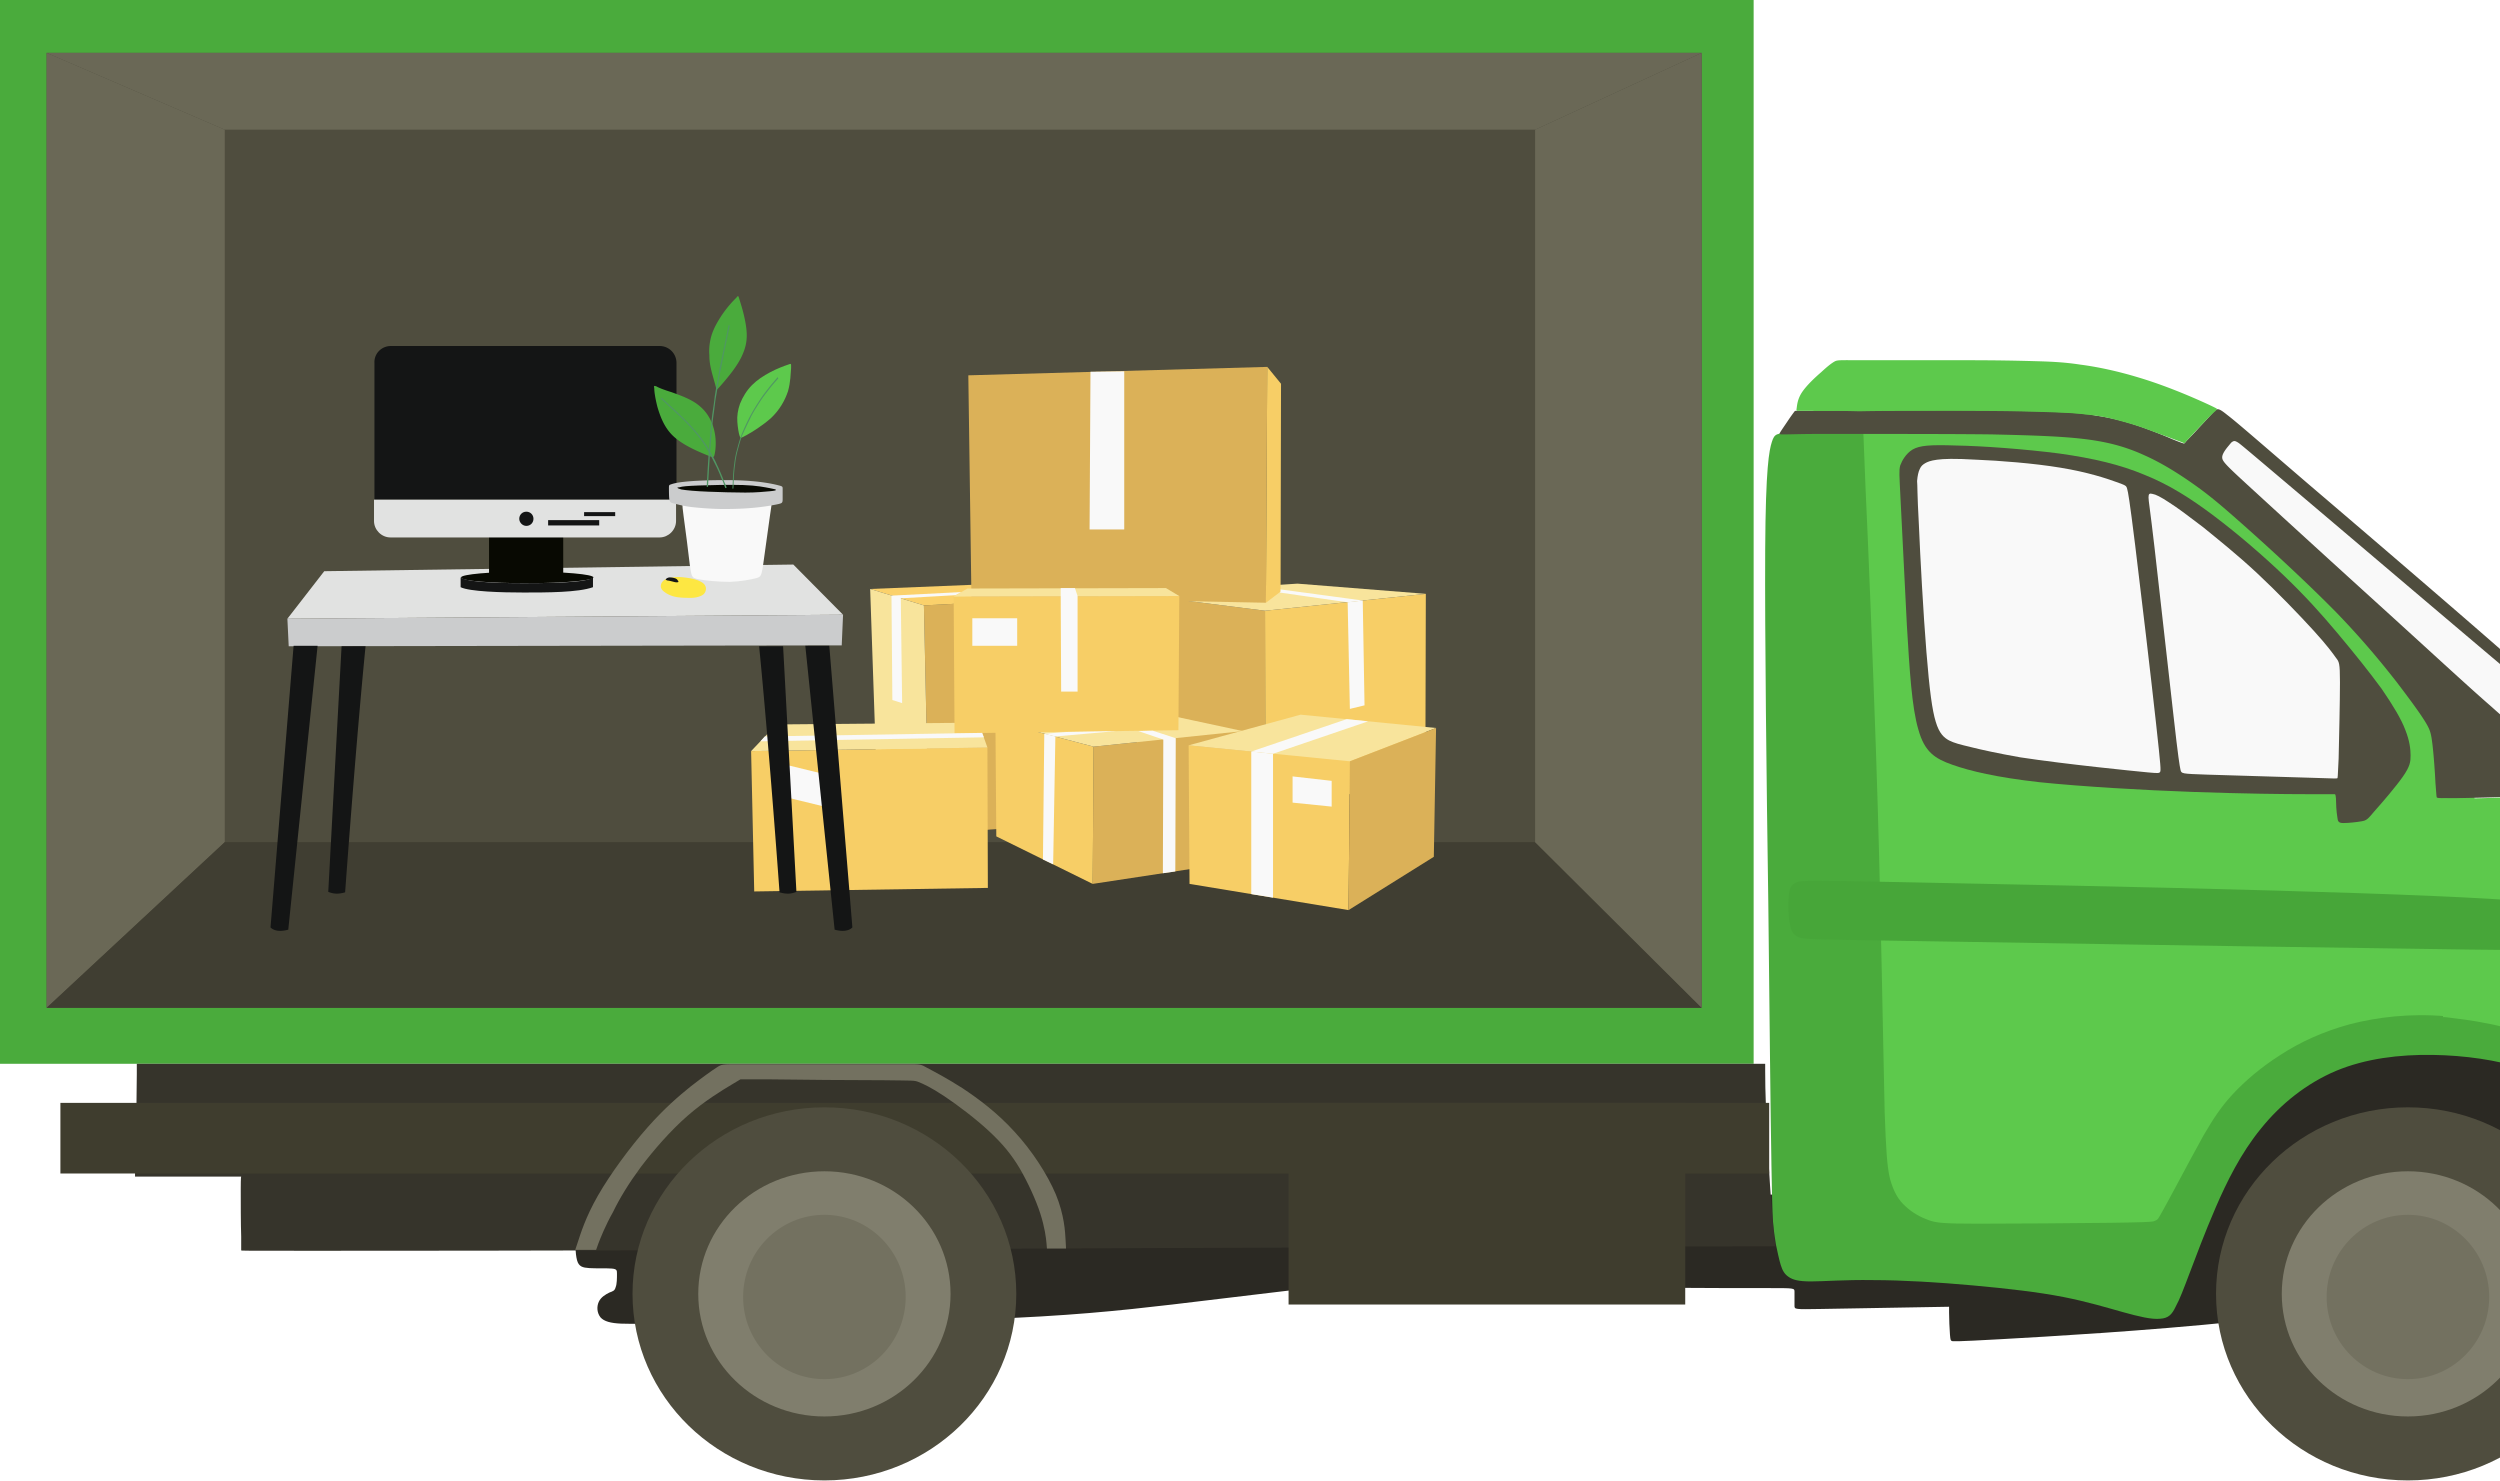<svg width="601" height="356" fill="none" xmlns="http://www.w3.org/2000/svg"><path fill-rule="evenodd" clip-rule="evenodd" d="M436.31 125.892c.32 23.491.214 68.552 1.922 99.518 1.709 31.072 5.126 48.05 7.688 57.66 2.67 9.61 4.485 11.852 9.077 14.949 4.591 3.097 11.959 7.047 22.744 8.115 10.785 1.068 25.201-.534 32.889-2.135 7.795-1.602 8.97-2.99 12.28-9.824 3.31-6.834 8.542-19.007 17.726-27.122 9.076-8.115 21.997-12.066 32.034-14.949 10.038-2.883 17.299-4.698 21.25-8.542 4.057-3.844 4.805-9.61 4.057-22.53-.747-12.921-3.096-32.781-6.193-45.274-3.097-12.494-7.047-17.405-16.765-27.122-9.717-9.717-25.307-24.239-38.227-33.208-12.921-8.97-23.279-12.387-35.559-16.23-12.28-3.845-26.588-8.33-37.587-8.436-10.998-.214-18.793 3.844-23.172 5.873-4.378 2.028-5.232 2.028-5.232 2.99 0 1.067.748 2.882 1.068 26.267z" fill="#5DC94C"/><path fill-rule="evenodd" clip-rule="evenodd" d="M138.176 295.99c.107 2.456.107 5.339.534 6.941.427 1.602 1.388 1.815 2.99 1.922 1.708.107 4.057 0 5.339.107 1.281.107 1.281.427 1.281 1.281 0 .961 0 2.456-.32 3.203-.214.855-.641.961-1.495 1.282-.855.427-2.029 1.068-2.563 2.242-.534 1.175-.427 2.67.427 3.737.854.961 2.456 1.389 4.912 1.495 2.563.107 6.087 0 22.104-.106 16.017-.107 44.528-.321 64.923-.961 20.395-.748 32.675-2.029 45.489-3.524s26.268-3.204 38.762-4.592c12.387-1.388 23.705-2.349 35.345-2.349 11.639 0 23.598 1.175 30.219 1.815 6.62.641 7.902.961 14.629 1.068 6.62.107 18.58.107 24.56.107 5.979 0 6.086 0 6.086.854v3.417c0 .854.107.854 6.3.748l24.667-.428 6.193-.106v1.388c0 1.388.107 4.057.214 5.339.107 1.388.213 1.388.427 1.495.214.106.427.213 11.853-.427 11.425-.641 34.17-1.922 57.128-4.272 22.958-2.349 46.13-5.552 60.011-7.047 13.882-1.495 18.58-1.175 21.57-.961 2.99.214 4.271.32 15.377-.107 11.105-.427 31.927-1.495 42.392-1.922 10.465-.534 10.465-.534 9.504-1.601-.961-1.068-2.777-3.204-4.699-5.019-1.922-1.922-3.951-3.524-13.454-11.639-9.504-8.222-26.482-22.957-42.926-30.966-16.445-8.008-32.142-9.183-44.208-8.756-11.96.428-20.075 2.456-28.938 9.824-8.756 7.368-18.26 19.968-24.133 27.762-5.873 7.902-8.222 10.999-19.968 12.814-11.746 1.815-32.889 2.456-44.528-.748-11.639-3.203-13.775-10.144-18.58-12.172-4.805-2.136-12.28.64-50.187 1.174-37.908.427-106.355-1.388-150.669-2.456-44.315-1.067-64.603-1.495-77.951-1.815-13.347-.32-19.861-.534-23.599.427-3.737.961-4.805 2.883-5.125 5.019-.107 1.922.107 4.057.107 6.513z" fill="#2B2923"/><path d="M421.574 0H0v255.735h421.574V0z" fill="#4AAB3C"/><path fill-rule="evenodd" clip-rule="evenodd" d="M364.873 299.728c43.994-.107 52.963-.107 57.448-.107h4.485l-.107-1.068c-.106-1.068-.427-3.31-.854-8.862-.427-5.66-.961-14.629-1.174-20.929-.321-6.193-.321-9.61-.321-11.319v-1.708H32.889v2.456c0 2.456-.107 7.261-.107 9.717v2.669c0 .214-.107.748-.107 2.883-.107 2.029-.107 5.766-.214 7.581v1.816h25.521s-.106 0-.106 2.883 0 8.649.106 11.532v3.31c0 .107.107.107 17.512.107 17.513 0 52.43 0 109.452-.214 56.808-.32 135.933-.64 179.927-.747z" fill="#36342B"/><path d="M425.312 265.131H14.522v16.978h410.79v-16.978z" fill="#3F3D2E"/><path d="M405.129 265.131h-95.356v48.478h95.356v-48.478z" fill="#3F3D2E"/><path fill-rule="evenodd" clip-rule="evenodd" d="M143.835 298.98l-.534 1.495h-5.019l.641-1.922c.641-1.922 1.815-5.873 4.805-11.105 2.99-5.232 7.795-11.746 11.96-16.444 4.164-4.698 7.581-7.581 10.357-9.824 2.884-2.242 5.126-3.844 6.301-4.591 1.174-.747 1.174-.747 5.766-.747h39.829c3.417 0 3.417 0 4.912.854 1.602.854 4.699 2.456 8.543 4.912 3.844 2.562 8.329 5.872 12.493 10.464 4.165 4.485 7.902 10.251 9.931 15.056 2.029 4.912 2.242 8.969 2.349 10.998l.107 2.029h-4.592l-.106-1.282c-.107-1.281-.428-3.844-1.495-7.154-1.068-3.31-2.99-7.474-4.912-10.784-2.029-3.417-4.165-5.98-7.368-8.97-3.204-2.99-7.582-6.3-10.785-8.435-3.204-2.136-5.126-2.99-6.194-3.417-1.067-.427-1.281-.321-8.328-.427-6.941 0-20.716-.107-27.657-.214h-6.834l-2.136 1.281c-2.135 1.282-6.407 3.844-10.571 7.475-4.164 3.63-8.115 8.222-11.212 12.279-2.99 4.058-5.126 7.582-6.727 10.892-1.816 3.203-2.99 6.193-3.524 7.581z" fill="#737160"/><path d="M198.187 355.893c25.477 0 46.129-20.078 46.129-44.847 0-24.768-20.652-44.847-46.129-44.847-25.477 0-46.13 20.079-46.13 44.847 0 24.769 20.653 44.847 46.13 44.847z" fill="#4F4D3E"/><path d="M198.187 340.517c16.748 0 30.326-13.195 30.326-29.471s-13.578-29.471-30.326-29.471c-16.749 0-30.326 13.195-30.326 29.471s13.577 29.471 30.326 29.471z" fill="#807E6D"/><path fill-rule="evenodd" clip-rule="evenodd" d="M198.187 331.548c10.785 0 19.541-8.863 19.541-19.754 0-10.892-8.756-19.754-19.541-19.754s-19.541 8.862-19.541 19.754c0 10.891 8.756 19.754 19.541 19.754z" fill="#737160"/><path fill-rule="evenodd" clip-rule="evenodd" d="M425.846 279.76c.213 11.852.32 13.881.533 15.269.107 1.495.321 2.456.534 4.058.321 1.495.748 3.63 1.175 5.019.427 1.388.961 2.242 1.922 2.883.961.64 2.242 1.067 5.339 1.067 3.097 0 8.009-.427 14.95-.32 6.94 0 15.803.534 24.025 1.281 8.223.748 15.697 1.602 21.677 2.777 5.98 1.174 10.465 2.562 14.309 3.63 3.844 1.068 6.941 1.815 8.969 1.602 2.029-.107 2.884-1.068 3.738-2.883.961-1.709 1.922-4.271 3.417-8.222 1.495-3.951 3.524-9.397 6.193-15.59 2.67-6.193 6.087-13.134 10.892-19.007 4.805-5.979 10.998-10.891 18.046-13.881 7.154-2.99 15.27-3.951 23.172-3.844 7.901.107 15.697 1.282 21.57 3.204 5.873 1.922 9.717 4.591 12.279 6.833 2.563 2.243 3.845 4.058 4.592 4.912.641.961.641.961 1.175.641.534-.32 1.495-.854 2.776-2.029 1.281-1.174 2.883-2.883 3.631-3.844.747-.854.747-.854-1.816-2.99-2.562-2.135-7.688-6.3-15.056-9.61-7.368-3.31-17.085-5.659-25.841-6.407-8.756-.747-16.551.214-23.172 1.923-6.62 1.815-12.066 4.377-16.658 7.367-4.698 2.99-8.542 6.3-11.425 9.397-2.883 3.096-4.805 6.086-7.048 9.93-2.136 3.844-4.592 8.436-6.3 11.639-1.709 3.203-2.776 5.125-3.417 6.3-.641 1.175-.961 1.708-1.175 2.029-.213.32-.534.534-1.281.747-.747.107-2.029.214-10.251.321-8.329.106-23.599.213-31.928.213-8.436 0-9.93-.213-11.746-.854-1.815-.641-3.844-1.709-5.552-3.31-1.709-1.495-2.884-3.524-3.738-6.621-.747-3.096-.961-7.26-1.281-15.91-.214-8.649-.427-21.676-.748-36.197-.32-14.522-.64-30.432-1.388-51.895-.747-21.462-1.815-48.371-2.456-61.825l-.534-13.454h-17.192c-3.63 0-4.164.107-4.805 2.136-.64 2.028-1.495 5.979-1.601 25.947-.107 19.968.32 55.845.747 84.782.32 29.044.534 50.827.748 62.786z" fill="#4AAB3C"/><path fill-rule="evenodd" clip-rule="evenodd" d="M492.37 98.984c6.193.213 11.426.64 16.658 1.922 5.232 1.281 10.571 3.524 13.241 4.698 2.67 1.068 2.776 1.068 2.883.961.107-.107.32-.427.748-.854a67.453 67.453 0 002.242-2.349c1.175-1.282 2.883-3.097 3.844-4.165.961-1.067 1.175-1.28 3.417.534 2.243 1.709 6.514 5.446 19.434 16.551 13.028 11.105 34.704 29.684 47.625 41.003 12.921 11.212 17.085 15.163 19.114 17.191 2.029 1.922 2.029 1.922 2.99 1.922.961 0 2.776-.106 3.951 0 1.068 0 1.495.214 1.815.641.32.427.748 1.175 1.175 1.815.534.641 1.067 1.175 1.815 1.602.747.427 1.495.854 3.844 1.708 2.349.855 6.193 2.35 8.329 3.204 2.136.961 2.563 1.388 2.67 1.708.213.321.106.641-5.873 1.388-5.98.748-18.047 1.922-28.298 2.563-10.251.641-18.9.747-23.385.854-4.378 0-4.698 0-4.805-.213-.107-.321-.107-.961-.32-3.417-.107-2.456-.427-6.941-.748-9.503-.32-2.563-.534-3.311-1.708-5.233-1.175-1.922-3.417-5.018-6.834-9.503-3.417-4.378-8.116-10.144-14.629-16.871-6.621-6.727-15.057-14.522-20.93-19.754-5.873-5.232-8.969-7.902-12.707-10.571-3.737-2.67-7.901-5.339-12.173-7.261-4.164-1.922-8.329-3.203-14.202-3.951-5.873-.747-13.454-.961-22.744-1.174-9.29-.107-20.182-.107-27.55-.107h-14.736c-3.31 0-6.086.107-7.474.107-1.389 0-1.389 0-1.068-.534.32-.534 1.068-1.602 1.708-2.563a50.753 50.753 0 011.495-2.136c.321-.427.321-.427.427-.427h6.728c6.62 0 19.968-.106 30.219-.213 10.464.106 17.619.213 23.812.427z" fill="#4F4D3E"/><path fill-rule="evenodd" clip-rule="evenodd" d="M439.62 98.77h-7.474c-.321 0-.321 0-.214-.747.107-.748.214-2.136 1.281-3.737 1.068-1.602 3.097-3.524 4.592-4.805 1.495-1.388 2.456-2.136 3.203-2.563.748-.427 1.389-.32 7.155-.32h24.346c7.688 0 12.28.106 16.231.213 3.951.107 7.261.214 11.426.854 4.164.534 9.076 1.602 13.988 3.097 5.019 1.495 10.037 3.524 13.241 4.912 3.203 1.388 4.485 2.028 5.125 2.349.641.32.534.32 0 .854-.533.427-1.495 1.388-2.669 2.67a94.134 94.134 0 00-3.417 3.63c-.854.854-1.068 1.175-1.175 1.281l-.107.107-.533-.213c-.534-.214-1.709-.641-3.417-1.282-1.709-.64-4.058-1.495-6.087-2.242-2.136-.748-4.058-1.281-5.659-1.709-1.602-.427-2.884-.747-4.165-.961-1.281-.213-2.563-.427-4.058-.533-1.495-.214-3.31-.32-5.766-.428-2.456-.106-5.659-.213-10.892-.32-5.232-.107-12.493-.107-19.541-.107-7.047 0-13.774 0-17.939.107-4.271-.107-5.659-.107-7.475-.107z" fill="#5DC94C"/><path fill-rule="evenodd" clip-rule="evenodd" d="M541.276 117.457a7473.298 7473.298 0 0030.433 27.762c11.426 10.358 21.677 19.861 27.23 24.666 5.445 4.912 6.193 5.125 6.727 5.232.64 0 1.174-.107 2.242-.747 1.068-.534 2.777-1.495 3.844-2.136.961-.641 1.388-1.068 1.495-1.388.214-.32.214-.427.107-.641-.107-.213-.32-.427-12.6-10.784-12.28-10.358-36.52-30.966-49.013-41.537-12.493-10.571-13.241-11.212-13.775-11.532-.534-.321-.854-.428-1.174-.214-.321.107-.534.427-1.068 1.068-.534.64-1.388 1.708-1.495 2.562-.107 1.068.534 1.709 7.047 7.689z" fill="#F9F9F9"/><path fill-rule="evenodd" clip-rule="evenodd" d="M456.919 120.553c.32 6.62.961 19.007 1.495 29.791.64 10.678 1.174 19.755 2.776 25.093 1.495 5.339 3.951 6.941 8.222 8.436 4.272 1.495 10.465 2.99 20.823 4.164 10.358 1.068 24.987 1.922 37.053 2.349 12.173.428 21.89.534 27.123.534h6.62c.427 0 .427 0 .534 1.068 0 1.068.107 3.203.32 4.378.107 1.175.321 1.495 1.495 1.495 1.175 0 3.204-.214 4.378-.427 1.175-.214 1.388-.427 3.097-2.456 1.815-2.029 5.125-5.873 6.834-8.329 1.708-2.456 1.815-3.523 1.815-5.018 0-1.495-.213-3.524-1.281-6.194-.961-2.562-2.883-5.766-5.66-9.823-2.883-3.951-6.727-8.756-10.678-13.454-3.844-4.592-7.795-8.97-12.814-13.775-5.018-4.805-11.105-10.037-16.764-14.308-5.66-4.271-10.892-7.581-16.765-9.93-5.873-2.456-12.173-3.951-20.502-5.126-8.329-1.068-18.473-1.815-24.88-1.922-6.3-.213-8.65 0-10.358.961-1.602.961-2.563 2.67-2.99 3.844-.32 1.281-.213 2.029.107 8.649z" fill="#4F4D3E"/><path fill-rule="evenodd" clip-rule="evenodd" d="M461.297 126.106c.32 7.688 1.068 21.462 1.815 30.645.748 9.29 1.388 13.988 2.242 16.764.855 2.883 2.029 3.844 3.204 4.485 1.281.641 2.563.961 5.232 1.602 2.563.64 6.407 1.495 11.853 2.456 5.553.854 12.707 1.708 18.473 2.349 5.767.64 10.038 1.067 12.28 1.281 2.349.214 2.67.214 2.883-.107.214-.32.214-.961-.961-11.639-1.174-10.677-3.63-31.606-5.018-42.818-1.389-11.212-1.709-12.813-1.923-13.561-.213-.854-.32-.854-2.669-1.708s-6.834-2.349-13.348-3.417c-6.407-1.068-14.842-1.709-20.182-1.922-5.445-.32-7.901-.214-9.503 0-1.602.213-2.349.534-2.883.854-.534.32-.961.641-1.282 1.388-.32.641-.534 1.602-.64 2.883.106 1.068 0 2.67.427 10.465zm56.701 5.979c1.174 10.251 3.31 29.258 4.485 39.722 1.174 10.464 1.495 12.279 1.708 13.24.214.961.214.961 6.407 1.175 6.193.214 18.58.534 24.773.747 6.301.214 6.407.214 6.514.107.107 0 .107-.107.32-4.698.107-4.591.321-13.668.321-18.366s-.214-4.912-.961-5.873c-.748-1.068-2.136-2.99-5.446-6.62-3.31-3.631-8.543-9.076-13.455-13.668-4.912-4.591-9.503-8.222-13.027-11.105-3.631-2.776-6.193-4.698-8.222-5.979-1.922-1.282-3.204-1.922-3.951-2.029-.748-.214-.961 0-.961.854s.32 2.349 1.495 12.493z" fill="#F9F9F9"/><path fill-rule="evenodd" clip-rule="evenodd" d="M612.606 191.134c1.709-.107 3.524-.214 5.233-.321 1.708-.106 3.31-.213 4.164-.32l.854-.107 6.407 4.378c6.407 4.378 19.114 13.027 26.375 18.046 7.155 4.912 8.756 6.086 9.611 6.727.854.534.854.534 7.261 6.3a5617.902 5617.902 0 0025.734 22.957l6.407 5.766.641 1.495 2.563 5.98.64 1.495h-12.92c-12.921 0-38.655-.107-51.576-.107h-12.92l-.641-.748c-.641-.747-1.815-2.135-3.417-3.523-1.495-1.389-3.31-2.67-5.232-3.844-1.922-1.282-4.058-2.456-6.941-3.738-2.883-1.281-6.514-2.669-9.611-3.63-2.989-.961-5.445-1.602-8.008-2.029-2.563-.534-5.126-.854-6.834-1.068-1.709-.213-2.349-.32-2.777-.32h-.32v-2.67c0-2.669-.107-8.115-.107-16.871v-32.994h1.495c1.495 0 4.592 0 8.009-.107 3.417-.107 7.154-.213 9.931-.32 2.562-.214 4.271-.321 5.979-.427z" fill="#5DC94C"/><path fill-rule="evenodd" clip-rule="evenodd" d="M456.812 212.062c21.036.427 60.438 1.175 90.017 2.029 29.472.854 49.013 1.602 63.001 2.776 13.882 1.068 22.211 2.563 26.268 4.271 4.058 1.709 3.951 3.738 3.631 4.912-.427 1.175-1.068 1.602-2.456 1.922-1.388.321-3.417.534-10.999.534-7.688 0-20.929 0-53.284-.534-32.355-.427-83.823-1.281-110.412-1.708-26.695-.427-28.617-.427-29.899-.854-1.281-.427-2.029-1.175-2.349-3.097-.427-1.815-.534-4.805-.32-6.727.106-2.029.534-2.99 2.028-3.524 1.175-.427 3.738-.427 24.774 0z" fill="#47A639"/><path d="M578.864 355.893c25.476 0 46.129-20.078 46.129-44.847 0-24.768-20.653-44.847-46.129-44.847-25.477 0-46.13 20.079-46.13 44.847 0 24.769 20.653 44.847 46.13 44.847z" fill="#4F4D3E"/><path d="M578.863 340.517c16.749 0 30.326-13.195 30.326-29.471s-13.577-29.471-30.326-29.471c-16.748 0-30.325 13.195-30.325 29.471s13.577 29.471 30.325 29.471z" fill="#807E6D"/><path fill-rule="evenodd" clip-rule="evenodd" d="M578.863 331.548c10.785 0 19.541-8.863 19.541-19.754 0-10.892-8.756-19.754-19.541-19.754s-19.541 8.862-19.541 19.754c0 10.891 8.756 19.754 19.541 19.754z" fill="#737160"/><path d="M409.08 12.707H11.212V242.28H409.08V12.706z" fill="#4F4D3E"/><path fill-rule="evenodd" clip-rule="evenodd" d="M11.212 242.281V12.706l42.82 18.473v171.273l-42.82 39.829z" fill="#6A6856"/><path fill-rule="evenodd" clip-rule="evenodd" d="M11.212 242.281l42.82-39.829h315.005l40.043 39.829H11.212z" fill="#403E32"/><path fill-rule="evenodd" clip-rule="evenodd" d="M409.081 242.281V12.706L369.038 31.18v171.273l40.043 39.829z" fill="#6A6856"/><path fill-rule="evenodd" clip-rule="evenodd" d="M409.08 12.707H11.212l42.82 18.472h315.005l40.043-18.473z" fill="#6A6856"/><path fill-rule="evenodd" clip-rule="evenodd" d="M243.997 144.365l7.582 54.03-28.297 2.135-1.175-54.991 21.89-1.174z" fill="#DBB158"/><path fill-rule="evenodd" clip-rule="evenodd" d="M243.996 144.365l-21.89 1.174-12.921-3.95 26.162-1.068 8.649 3.844z" fill="#FBD16B"/><path fill-rule="evenodd" clip-rule="evenodd" d="M222.106 145.539l-12.921-3.95 1.922 55.952 12.173 2.989-1.174-54.991z" fill="#F8E49C"/><path fill-rule="evenodd" clip-rule="evenodd" d="M272.935 142.87l.107 1.602.32 39.187 30.86 15.483-.107-52.321-31.18-3.951z" fill="#DBB158"/><path fill-rule="evenodd" clip-rule="evenodd" d="M304.222 199.142l-.107-52.321 38.655-4.058-.107 40.683-38.441 15.696z" fill="#F7CE66"/><path fill-rule="evenodd" clip-rule="evenodd" d="M304.115 146.821l38.655-4.058-30.86-2.456-38.975 2.563 31.18 3.951z" fill="#F8E49C"/><path fill-rule="evenodd" clip-rule="evenodd" d="M298.775 175.758l-3.844 31.82-32.248 4.912.214-32.995 35.878-3.737z" fill="#DBB158"/><path fill-rule="evenodd" clip-rule="evenodd" d="M262.897 179.495l-.214 32.995-23.172-11.426-.213-27.762 23.599 6.193z" fill="#F7CE66"/><path fill-rule="evenodd" clip-rule="evenodd" d="M239.298 173.302l39.616-1.815 19.861 4.271-35.878 3.737-23.599-6.193z" fill="#F8E49C"/><path fill-rule="evenodd" clip-rule="evenodd" d="M324.509 183.019l-38.761-3.844.213 33.314 38.228 6.3.32-35.77z" fill="#F7CE66"/><path fill-rule="evenodd" clip-rule="evenodd" d="M324.509 183.019l-38.761-3.844 26.909-7.368 32.568 3.203-20.716 8.009z" fill="#F8E49C"/><path fill-rule="evenodd" clip-rule="evenodd" d="M345.225 175.01l-20.716 8.009-.32 35.77 20.502-12.813.534-30.645v-.321z" fill="#DBB158"/><path fill-rule="evenodd" clip-rule="evenodd" d="M180.568 180.563l56.808-.855.106 33.743-56.167.854-.747-33.742z" fill="#F7CE66"/><path fill-rule="evenodd" clip-rule="evenodd" d="M237.376 179.709l-56.808.854 6.086-6.407 48.586-.427 2.136 5.98z" fill="#F8E49C"/><path fill-rule="evenodd" clip-rule="evenodd" d="M232.784 90.228l.748 53.283 70.796 1.388.32-56.7-71.864 2.029z" fill="#DBB158"/><path fill-rule="evenodd" clip-rule="evenodd" d="M304.648 88.2l-.32 56.699 3.523-2.67.107-49.972-3.31-4.058zm-75.174 88.092l-.214-32.888 54.245-.107-.213 32.247-53.818.748z" fill="#F7CE66"/><path fill-rule="evenodd" clip-rule="evenodd" d="M283.505 143.297l-54.245.107 3.31-1.922 47.732-.107 3.203 1.922z" fill="#F8E49C"/><path fill-rule="evenodd" clip-rule="evenodd" d="M323.76 172.875l5.126.534-22.851 7.794-5.233-.533 22.958-7.795z" fill="#F9F9F9"/><path fill-rule="evenodd" clip-rule="evenodd" d="M300.802 214.945l5.233.855v-34.597l-5.233-.534v34.276zm-38.866-87.665l.213-37.906 8.115-.107v38.013h-8.328zm62.572 43.139l3.524-.854-.427-25.2-3.631.427.534 25.627z" fill="#F9F9F9"/><path fill-rule="evenodd" clip-rule="evenodd" d="M307.852 142.229v-.534l19.754 2.67-3.63.427-16.338-2.349.214-.214zm-93.328 26.054l2.349.748-.321-25.2-2.242-.641.214 25.093zm16.551-25.947l-1.388.747-13.135.748-2.242-.641 16.765-.854zm23.92 1.068l4.057-.107v22.957h-3.951l-.106-22.85zm0 0l4.057-.107-.64-1.922h-3.417v2.029zm-1.281 33.635l-2.67-.641-.32 30.219 2.456 1.174.534-30.752z" fill="#F9F9F9"/><path fill-rule="evenodd" clip-rule="evenodd" d="M256.383 175.971l11.96-.213-14.63 1.281-2.669-.641 5.339-.427zm26.268 1.495l-2.99.32-.107 32.141 2.99-.427.107-32.034zm-8.97-1.708l3.417-.107 5.553 1.815-2.99.32-5.98-2.028zm-37.587.427l.427 1.068-53.711.961 1.068-1.175 52.216-.854z" fill="#F9F9F9"/><path d="M189.356 183.948l-1.797 7.365 10.996 2.684 1.797-7.365-10.996-2.684zm55.174-35.312h-10.785v6.62h10.785v-6.62z" fill="#F9F9F9"/><path fill-rule="evenodd" clip-rule="evenodd" d="M320.133 187.717l-9.397-1.068v6.3l9.397.961v-6.193z" fill="#F9F9F9"/><path fill-rule="evenodd" clip-rule="evenodd" d="M77.95 137.317l112.762-1.601 11.959 12.066-133.584.961 8.863-11.426z" fill="#E1E2E1"/><path fill-rule="evenodd" clip-rule="evenodd" d="M202.671 147.781l-133.584.962.32 6.62 132.944-.214.32-7.368z" fill="#CBCCCD"/><path fill-rule="evenodd" clip-rule="evenodd" d="M87.881 155.363h-5.766a90543.06 90543.06 0 00-3.203 59.048c1.174.428 2.135.641 4.057.107 2.883-39.401 4.912-59.155 4.912-59.155zm117.033 67.591c-.855.854-2.35 1.068-4.272.534l-7.047-68.232h5.766l5.553 67.698zm-22.424-67.591h5.766c2.242 41.216 3.31 60.97 3.203 59.048-1.174.428-2.135.641-4.057.107-2.883-39.401-4.912-59.155-4.912-59.155zM65.03 222.954c.854.854 2.349 1.068 4.271.534l7.048-68.232h-5.767l-5.552 67.698z" fill="#141515"/><path fill-rule="evenodd" clip-rule="evenodd" d="M126.75 140.2c8.756 0 15.91-.64 15.91-1.388 0-.747-7.154-1.388-15.91-1.388s-15.911.641-15.911 1.388c0 .854 7.155 1.388 15.911 1.388z" fill="#080902"/><path fill-rule="evenodd" clip-rule="evenodd" d="M125.895 140.2c-9.183 0-14.202-.534-15.163-1.388v2.349c2.136 1.068 9.931 1.282 15.163 1.282 5.446 0 13.135 0 16.658-1.282v-2.456c-.64 1.068-6.193 1.495-16.658 1.495z" fill="#141515"/><path d="M135.399 127.173h-17.833v11.746h17.833v-11.746z" fill="#080902"/><path fill-rule="evenodd" clip-rule="evenodd" d="M93.968 83.18h64.602a4.056 4.056 0 014.058 4.058v32.888H90.017V87.238c-.107-2.242 1.708-4.058 3.95-4.058z" fill="#141515"/><path fill-rule="evenodd" clip-rule="evenodd" d="M89.91 120.126h72.612v5.125c0 2.136-1.816 3.951-3.951 3.951h-64.71c-2.136 0-3.95-1.815-3.95-3.951v-5.125z" fill="#E1E2E1"/><path fill-rule="evenodd" clip-rule="evenodd" d="M126.536 126.426c.961 0 1.709-.748 1.709-1.709 0-.961-.748-1.708-1.709-1.708-.961 0-1.708.747-1.708 1.708 0 .854.747 1.709 1.708 1.709z" fill="#141515"/><path d="M144.048 125.038h-12.279v1.281h12.279v-1.281zm3.844-1.922h-7.475v.961h7.475v-.961z" fill="#141515"/><path fill-rule="evenodd" clip-rule="evenodd" d="M158.891 140.627c.107-.534.32-.854.961-1.281.641-.32 1.602-.534 2.883-.641 1.282 0 2.883.214 4.165.534 1.174.321 2.029.748 2.456 1.282.427.533.427 1.174.213 1.708-.213.534-.641.854-1.174 1.068a5.974 5.974 0 01-2.243.427c-1.068 0-2.456 0-3.63-.214-1.175-.213-2.243-.747-2.884-1.281-.747-.534-.854-1.175-.747-1.602z" fill="#FDE742"/><path fill-rule="evenodd" clip-rule="evenodd" d="M160.493 139.56c.213 0 .641.106 1.068.213.427.107.747.214 1.067.214.214 0 .428 0 .428-.107.106-.107 0-.214-.107-.32a1.095 1.095 0 00-.641-.534 4.576 4.576 0 00-1.281-.214c-.427 0-.748.214-.854.321-.107.106-.214.213-.107.213.106.107.107.107.427.214z" fill="#141515"/><path fill-rule="evenodd" clip-rule="evenodd" d="M164.337 124.077c.427 3.203 1.175 8.756 1.495 11.745.427 2.883.427 3.097 2.029 3.417 1.601.321 4.805.641 7.581.641 2.777-.107 4.912-.534 6.194-.854 1.174-.321 1.388-.321 1.815-3.204.427-2.883 1.174-8.649 1.602-11.532.427-2.883.427-2.883.427-3.203 0-.32 0-.854-.641-1.175-.641-.32-2.029-.32-5.126-.32-3.096 0-7.901-.107-10.891-.107-2.883 0-3.844 0-4.378.321-.534.32-.534 1.067-.107 4.271z" fill="#F9F9F9"/><path fill-rule="evenodd" clip-rule="evenodd" d="M162.201 121.087c.854.213 2.349.641 4.485.854 2.029.214 4.805.427 7.368.427 2.669 0 5.232-.107 7.368-.32a51.233 51.233 0 005.125-.748c1.068-.213 1.282-.32 1.389-.427.106-.106.213-.213.213-.854v-2.456c0-.64 0-.641-1.281-.961-1.282-.32-3.951-.854-7.902-1.068-3.951-.213-9.077-.106-12.387.107-3.203.214-4.485.534-5.125.748-.641.213-.641.213-.641.961 0 .64 0 2.028.107 2.776.213.747.427.747 1.281.961z" fill="#CBCCCD"/><path fill-rule="evenodd" clip-rule="evenodd" d="M163.803 117.67c1.174.213 3.63.427 6.513.534 2.883.107 6.194.213 8.863.213 2.67 0 4.699-.213 5.873-.32 1.175-.107 1.495-.214 1.495-.32 0-.107-.32-.214-1.495-.427-1.174-.214-3.096-.641-6.407-.748-3.203-.107-7.688 0-10.571.107s-4.058.213-4.698.427c-.748 0-.748.214.427.534z" fill="#080902"/><path fill-rule="evenodd" clip-rule="evenodd" d="M185.159 89.48c-1.602.855-3.097 1.816-4.378 3.097-1.281 1.281-2.242 2.883-2.883 4.485-.534 1.495-.748 2.99-.641 4.378.107 1.388.321 2.669.534 3.31.214.64.214.64 1.602-.107 1.388-.747 3.951-2.349 5.98-4.164 2.028-1.922 3.31-4.165 4.057-6.407.641-2.242.641-4.378.748-5.553 0-1.174.107-1.174-.748-.854-.961.32-2.669.961-4.271 1.816z" fill="#5DC94C"/><path fill-rule="evenodd" clip-rule="evenodd" d="M161.454 94.285c2.029.748 4.912 1.709 6.834 3.417 2.029 1.709 3.096 4.058 3.524 6.3.427 2.136.213 4.165 0 5.126-.214.961-.214.961-2.029.213-1.816-.747-5.446-2.242-7.795-4.378-2.35-2.135-3.311-5.018-3.951-7.154-.534-2.135-.748-3.63-.748-4.378-.107-.747-.107-.747.534-.534.534.32 1.602.748 3.631 1.388zm13.454-20.395a27.534 27.534 0 00-2.349 3.418c-.747 1.281-1.388 2.67-1.708 4.057-.321 1.388-.428 2.776-.321 3.951 0 1.175.107 2.136.427 3.524.321 1.388.855 3.096 1.068 3.95.214.855.214.855.321.855 0 0 .106 0 1.388-1.495 1.281-1.495 3.844-4.485 4.912-7.261 1.174-2.776.961-5.125.534-7.475-.428-2.349-1.068-4.27-1.389-5.338-.32-1.068-.32-1.068-.747-.534a28.452 28.452 0 00-2.136 2.349z" fill="#4AAB3C"/><path fill-rule="evenodd" clip-rule="evenodd" d="M175.442 78.269a479.307 479.307 0 00-2.135 10.464c-.321 1.388-.534 2.456-.641 3.524-.214 1.067-.32 2.028-.534 3.096-.214 1.175-.32 2.456-.534 3.951-.213 1.495-.427 3.203-.534 5.019-.32 3.737-.64 8.222-.854 12.706h-.32c.213-4.484.534-8.969.854-12.706.213-1.922.32-3.524.534-5.019.213-1.495.427-2.776.534-3.95.213-1.175.32-2.136.534-3.204.213-1.068.427-2.136.64-3.524.534-2.67 1.388-6.513 2.136-10.357v-.107l.32.107z" fill="#509663"/><path fill-rule="evenodd" clip-rule="evenodd" d="M159.105 95.674c1.494 1.388 3.096 2.776 4.484 4.164a47.17 47.17 0 013.951 4.164 28.766 28.766 0 012.883 4.058c.748 1.281 1.495 2.563 1.922 3.63.534 1.068.961 2.136 1.282 2.883.32.855.534 1.389.747 1.816l.321.854-.321.107-.32-.855c-.107-.427-.427-1.067-.748-1.815a30.412 30.412 0 00-1.281-2.883c-.534-1.068-1.175-2.349-1.922-3.63a28.709 28.709 0 00-2.883-4.058 47.362 47.362 0 00-3.951-4.164l-4.485-4.165.321-.106zm27.976-4.699c-.747.855-1.495 1.709-2.242 2.67-.748.96-1.495 1.922-2.243 3.096-.747 1.175-1.602 2.456-2.242 3.844a118.966 118.966 0 00-1.816 3.844c-.533 1.282-.854 2.563-1.174 3.738a21.242 21.242 0 00-.641 3.417c-.32 2.135-.32 3.95-.427 5.872h-.213c.106-1.815.106-3.737.427-5.872.106-1.068.32-2.243.64-3.417.321-1.175.641-2.456 1.175-3.844a65.153 65.153 0 011.815-3.951 48.347 48.347 0 012.349-3.95c.748-1.175 1.495-2.136 2.243-3.097.747-.962 1.495-1.816 2.242-2.67l.107.32z" fill="#509663"/></svg>